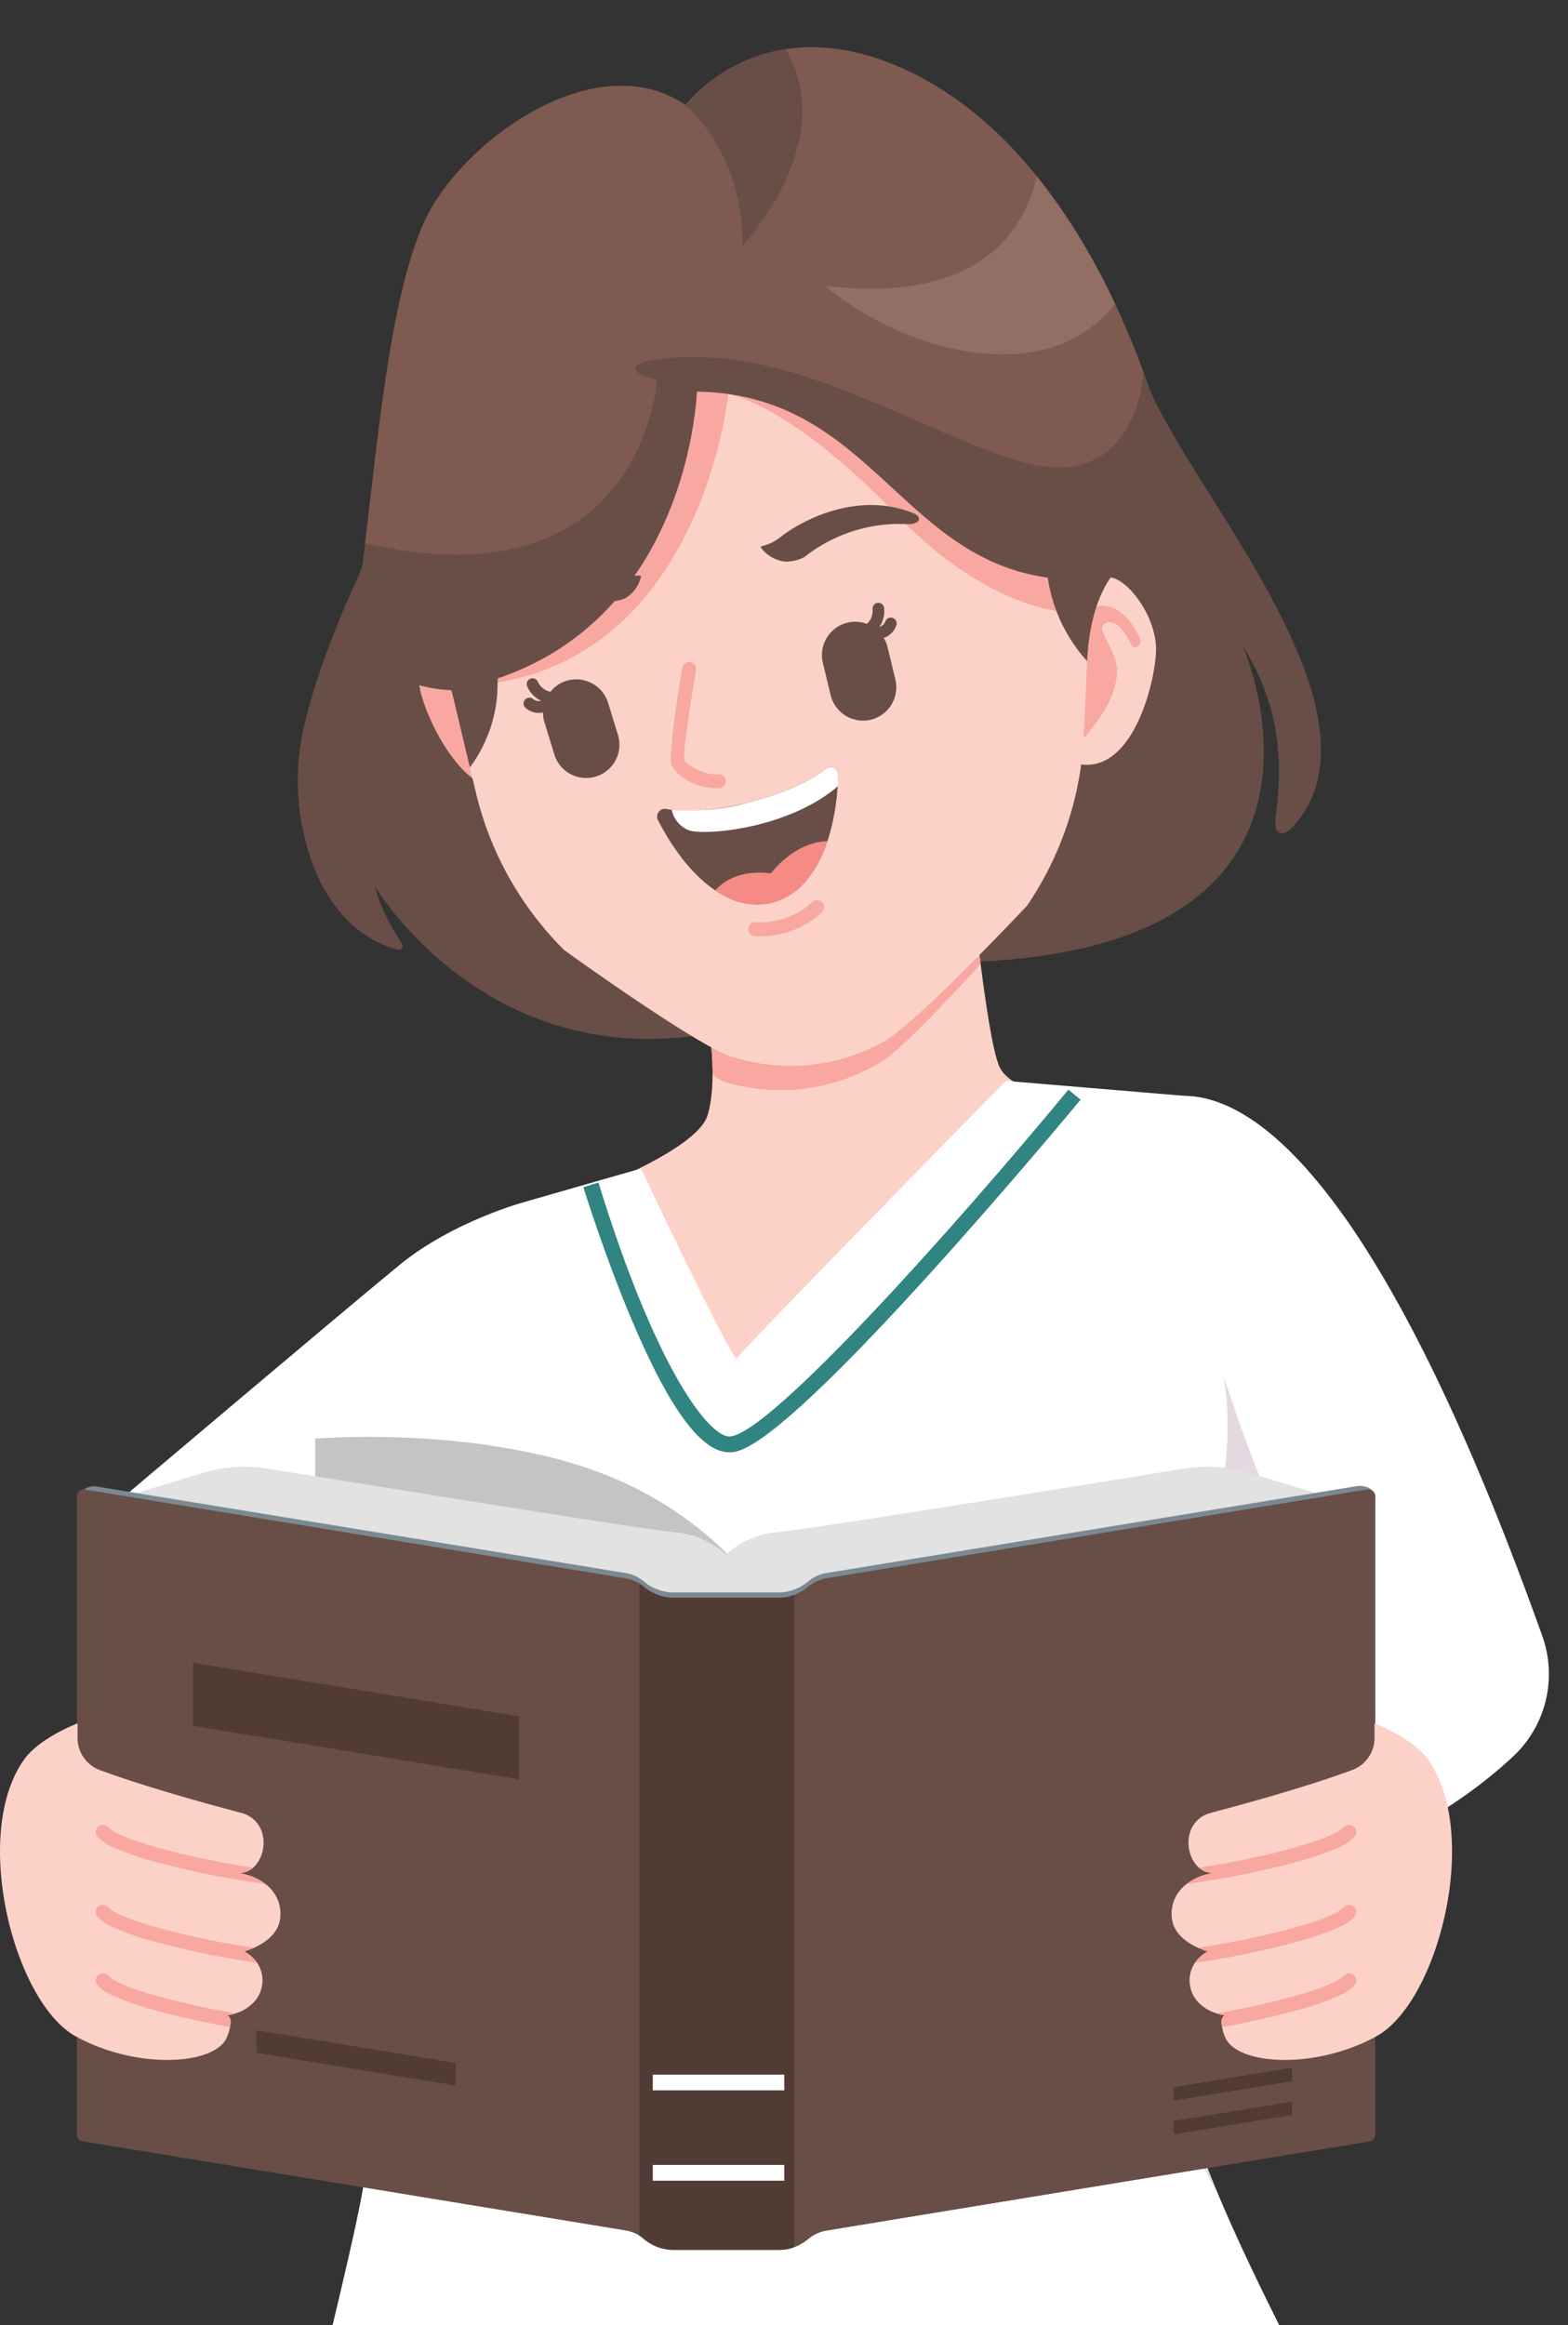 <svg xmlns="http://www.w3.org/2000/svg" xmlns:xlink="http://www.w3.org/1999/xlink" width="206.63" height="306.229" viewBox="0 0 206.63 306.229">
  <rect x="0" y="0" width="206.63" height="306.229" fill="#333333" stroke="none"/>
  <defs>
    <clipPath id="clip-path">
      <rect id="Rectangle_442" data-name="Rectangle 442" width="206.63" height="306.229" fill="none"/>
    </clipPath>
    <clipPath id="clip-path-2">
      <path id="Path_4785" data-name="Path 4785" d="M102.027,141.889s6.042,19.988,3.454,28.652c-2.164,7.243-36.145,17.022-35.011,17.706,5.48,5.606,29.564,17.865,58.4,14.247S169.5,173.015,169.5,173.015c-12.184-3.468-23.763-4.692-25.591-8.89s-4.039-27.747-4.039-27.747Z" transform="translate(-70.442 -136.378)" fill="none"/>
    </clipPath>
  </defs>
  <g id="login-girl" transform="translate(0 -0.001)">
    <g id="Group_632" data-name="Group 632" transform="translate(0 0.001)">
      <g id="Group_631" data-name="Group 631" clip-path="url(#clip-path)">
        <path id="Path_4782" data-name="Path 4782" d="M168.915,71.7l5.434-10.009c5.53,13.792,32.189,42.883,19.111,57.789-1,1.142-2.624,1.667-2.433-.643.292-3.5,2.127-12.966-4.265-22.954,0,0,17.442,39.531-35.781,41.526C100.076,138.442,168.915,71.7,168.915,71.7" transform="translate(-22.953 -10.709)" fill="#684e46" fill-rule="evenodd"/>
        <path id="Path_4783" data-name="Path 4783" d="M139.872,136.379s2.212,23.55,4.039,27.748,13.407,5.422,25.591,8.89c0,0-11.794,25.862-40.633,29.477s-52.92-8.64-58.4-14.247c-1.135-.683,32.846-10.463,35.011-17.705,2.588-8.664-3.454-28.652-3.454-28.652Z" transform="translate(-12.228 -23.675)" fill="#fcd1c8"/>
      </g>
    </g>
    <g id="Group_634" data-name="Group 634" transform="translate(58.214 112.704)">
      <g id="Group_633" data-name="Group 633" clip-path="url(#clip-path-2)">
        <path id="Path_4784" data-name="Path 4784" d="M112.179,164.3a19.6,19.6,0,0,0,.719-4.153c1.171-6.941-.379-19.127-.379-19.127l35.727-4.776a115.321,115.321,0,0,0,.834,13.963c-4.244,4.664-10.147,10.935-13.02,13a25.342,25.342,0,0,1-21.354,2.845,21.042,21.042,0,0,1-2.527-1.748" transform="translate(-77.687 -136.354)" fill="#f8a8a0" fill-rule="evenodd"/>
      </g>
    </g>
    <g id="Group_636" data-name="Group 636" transform="translate(0 0.001)">
      <g id="Group_635" data-name="Group 635" clip-path="url(#clip-path)">
        <path id="Path_4786" data-name="Path 4786" d="M55.969,90.538S49.7,103.423,47.929,113.28s1.674,24.7,12.9,27.565a.5.5,0,0,0,.424-.676c-.169-.607-2.566-3.587-3.609-7.731,0,0,14.565,24.758,44.5,19.339L80.166,93.54Z" transform="translate(-8.244 -15.717)" fill="#684e46" fill-rule="evenodd"/>
        <path id="Path_4787" data-name="Path 4787" d="M177.527,177.733s21.392-25.065,54.663,68.024a14.86,14.86,0,0,1-3.74,15.823c-7.322,6.89-21.7,16.463-47.52,20.636,0,0-29.27-85.333-3.4-104.484" transform="translate(-28.964 -30.321)" fill="#fff"/>
        <path id="Path_4788" data-name="Path 4788" d="M72.7,191.511s-9.508,2.513-16.621,8.334S19.7,230.409,19.7,230.409l6.981,36.552L35.146,272l13.522-1.838S79.983,200.351,72.7,191.511" transform="translate(-3.419 -33.245)" fill="#fff" fill-rule="evenodd"/>
        <path id="Path_4789" data-name="Path 4789" d="M162.551,363.959c12.908-3.278,18.606-7,18.606-7s4.235-3.842.394-11.3c-5.839-11.213-14.941-29.109-16.972-38.507-2.888-13.36,14.411-71.255,14.411-71.255s-19.519-41.5-14.641-61.644L140.66,172.27S105.63,207.9,105.218,208.819s-12.647-25.007-12.647-25.007l-15.185,4.359s-7.779,27.507-14.265,44.658-20.859,29.06-7.11,54.308c0,0,2.431,18.138-.331,32.394-1.645,8.491-5.771,24.864-9,38.233Z" transform="translate(-8.103 -29.905)" fill="#fff" fill-rule="evenodd"/>
        <path id="Path_4790" data-name="Path 4790" d="M188.836,327.609a75.531,75.531,0,0,1-4.292-12.355c-2.889-13.36,14.41-71.255,14.41-71.255a228.972,228.972,0,0,1-9.721-24.958l-.023-.069s2.5,9.759-2.468,24.317-5.315,31.139-9.148,42.537-11.471,13.79-15.413,15.191,16.308,4.942,26.655,26.592" transform="translate(-28.066 -38.012)" fill="#e4d9e1" fill-rule="evenodd"/>
        <path id="Path_4791" data-name="Path 4791" d="M168.548,96.4s3.4-4.407,6-4.415,6.314,5.191,6.351,9.389-3.448,19.117-12.431,14.432.083-19.407.083-19.407" transform="translate(-28.555 -15.969)" fill="#fcd1c8" fill-rule="evenodd"/>
        <path id="Path_4792" data-name="Path 4792" d="M165.978,102.054a.943.943,0,0,0-.084,1.11.518.518,0,0,0,.794.055s3.51,12.594,5.219,10.415,3.521-4.293,4.011-7.618-2.686-6.032-1.724-6.977c.917-.9,2.106.255,2.215.366l0,.006v0h0a8.509,8.509,0,0,1,1.459,2.281.52.52,0,0,0,.835.227.965.965,0,0,0,.285-1.085c-.007-.015-1.933-4.739-5.49-4.237-3.4.478-7.519,5.441-7.528,5.454" transform="translate(-28.773 -16.763)" fill="#f8a8a0" fill-rule="evenodd"/>
        <path id="Path_4793" data-name="Path 4793" d="M78.033,100.292s-4.22-3.633-6.761-3.113-5.137,6.359-4.327,10.479,7.235,18.026,15.089,11.626-4-18.992-4-18.992" transform="translate(-11.595 -16.861)" fill="#f8a8a0" fill-rule="evenodd"/>
        <path id="Path_4794" data-name="Path 4794" d="M107.319,30.985c52.525-4.259,48.722,37.307,47.247,70.672a43.465,43.465,0,0,1-7.5,22.958s-13.538,14.4-18.385,17.606a25.083,25.083,0,0,1-21.225,2.033c-5.368-2.232-21.394-13.794-21.394-13.794a43.482,43.482,0,0,1-11.719-21.12c-7.778-32.477-19.4-72.57,32.975-78.354" transform="translate(-11.719 -5.327)" fill="#fcd1c8" fill-rule="evenodd"/>
        <path id="Path_4795" data-name="Path 4795" d="M153.739,64.408c1.411,7.432,1.641,15.611,1.475,23.815l-.653.815c.635.014-10.638,1.707-24.774-12.954s-22.093-15.817-22.093-15.817S104.38,93.995,77.005,98.307a22.333,22.333,0,0,1-5.935.237c-1.882-8.433-3.417-16.973-3.551-24.977a59.08,59.08,0,0,1,4.844-9.111c.842-.707,36.521-16.5,38.945-16.243,1.582.173,25.792,9.638,42.431,16.194" transform="translate(-11.721 -8.37)" fill="#f8a8a0" fill-rule="evenodd"/>
        <path id="Path_4796" data-name="Path 4796" d="M176.405,89.306s-3.769,3.016-4.187,12.273a20.7,20.7,0,0,1-5.384-14.641c.466-8.791,9.571,2.368,9.571,2.368" transform="translate(-28.956 -14.507)" fill="#684e46" fill-rule="evenodd"/>
        <path id="Path_4797" data-name="Path 4797" d="M127.07,87.339a5.272,5.272,0,0,1-2.6.6,4.7,4.7,0,0,1-3.135-1.829c-.089-.4.808.007,2.785-1.553,1.94-1.532,9.55-6.127,17.276-3,1.331.542.83,1.426-.567,1.461a20.178,20.178,0,0,0-13.762,4.322" transform="translate(-21.062 -13.973)" fill="#684e46" fill-rule="evenodd"/>
        <path id="Path_4798" data-name="Path 4798" d="M93.119,94.71a4.868,4.868,0,0,0,2.612-.271,4.41,4.41,0,0,0,2.147-2.873c-.077-.43-.736.28-3.163-.608-2.382-.874-11.16-2.88-17,2.825-1,.984-.2,1.7,1.1,1.262a18.812,18.812,0,0,1,14.3-.334" transform="translate(-13.413 -15.605)" fill="#684e46" fill-rule="evenodd"/>
        <path id="Path_4799" data-name="Path 4799" d="M108.481,106.267a.912.912,0,0,1,1.8.292c-.266,1.65-1.815,11.039-1.537,11.84.221.517,1.333,1.132,1.817,1.35a5.806,5.806,0,0,0,2.712.55.913.913,0,0,1,.116,1.822,7.649,7.649,0,0,1-3.581-.708,5.758,5.758,0,0,1-2.746-2.3c-.47-1.1,1.055-11.014,1.418-12.844" transform="translate(-18.57 -18.315)" fill="#f8a8a0" fill-rule="evenodd"/>
        <path id="Path_4800" data-name="Path 4800" d="M65.236,97.379a23.626,23.626,0,0,1,5.82,10.757c1.581,6.692,2.188,9.2,2.188,9.2a18.5,18.5,0,0,0,3.628-9.992c.089-5.525.9-8.856,2.816-10.92s-10.866-5.434-14.452.955" transform="translate(-11.324 -16.261)" fill="#684e46" fill-rule="evenodd"/>
        <path id="Path_4801" data-name="Path 4801" d="M101.691,52.885S100.7,86.6,69.37,92.208c0,0-16.408.065-11.747-16.559,1.783-13.507,3.443-36.233,8.694-46.231S88.476,7.269,100.21,15.134c0,0,10.175-13.543,29.319-4.475s28.322,31.985,31.724,41.627c1.474,4.18,2.23,14.125,2.268,22.016-1.081,3.629-12.818,3.34-12.818,3.34-21.98-.972-25.253-24.364-49.013-24.758" transform="translate(-9.858 -1.308)" fill="#684e46" fill-rule="evenodd"/>
        <path id="Path_4802" data-name="Path 4802" d="M58.222,72.884c1.665-13.661,3.437-34.122,8.344-43.466,5.253-10,22.159-22.149,33.893-14.283,0,0,10.175-13.544,29.319-4.475,17.961,8.51,27.151,29.207,31.029,39.694,0,0-.793,17.184-17.721,11.288C126.879,56,113.3,46.473,96.6,48.663c-3.722.493-3.681,1.83.083,2.673,0,0-1.792,29.956-38.464,21.548" transform="translate(-10.107 -1.309)" fill="#7f5a50" fill-rule="evenodd"/>
        <path id="Path_4803" data-name="Path 4803" d="M159.475,28.1a83.308,83.308,0,0,1,10.3,16.808c-8.573,11.12-27.143,6.866-38.192-2.395,20.321,2.439,26.24-7.255,27.888-14.413" transform="translate(-22.842 -4.88)" fill="#936e65" fill-rule="evenodd"/>
        <path id="Path_4804" data-name="Path 4804" d="M109.332,15.19A21.511,21.511,0,0,1,122.5,7.854c7.225,12.29-5.659,25.829-5.659,25.829.121-12.171-7.5-18.493-7.5-18.493" transform="translate(-18.979 -1.364)" fill="#684e46" fill-rule="evenodd"/>
        <path id="Path_4805" data-name="Path 4805" d="M106.007,127.779c2.731.553,6.856.139,10.875-.873s7.89-2.6,10.1-4.4a1.027,1.027,0,0,1,1.672.826c-.207,6.146-1.712,10.712-3.959,13.543a8.874,8.874,0,0,1-4.915,3.287,8.634,8.634,0,0,1-5.826-.794c-3.14-1.523-6.334-4.858-9.057-10.114a1.024,1.024,0,0,1,1.112-1.477Z" transform="translate(-18.189 -21.228)" fill="#684e46" fill-rule="evenodd"/>
        <path id="Path_4806" data-name="Path 4806" d="M107.111,127.9a29.257,29.257,0,0,0,10.176-.989c4.022-1.01,7.889-2.6,10.1-4.4a1.027,1.027,0,0,1,1.672.826c-.017.5-.043.984-.075,1.463-6.515,5.582-17.43,6.517-19.6,5.791a3.694,3.694,0,0,1-2.272-2.694" transform="translate(-18.593 -21.228)" fill="#fff" fill-rule="evenodd"/>
        <path id="Path_4807" data-name="Path 4807" d="M128.835,134.06a15.972,15.972,0,0,1-2.531,4.863,8.875,8.875,0,0,1-4.915,3.288,8.639,8.639,0,0,1-5.826-.794,12.292,12.292,0,0,1-1.511-.873c1.069-1.182,3.291-2.755,7.333-2.237,0,0,2.99-4.1,7.45-4.248" transform="translate(-19.798 -23.272)" fill="#f68b85" fill-rule="evenodd"/>
        <path id="Path_4808" data-name="Path 4808" d="M120.134,148.207a.931.931,0,1,1,.245-1.846,10.124,10.124,0,0,0,7.4-2.666.93.93,0,0,1,1.235,1.392,12.119,12.119,0,0,1-8.885,3.121" transform="translate(-20.713 -24.904)" fill="#f8a8a0" fill-rule="evenodd"/>
        <path id="Path_4809" data-name="Path 4809" d="M112.557,221.418c-3.761.331-8.071-5.382-13.177-17.467-3.625-8.579-6.335-17.355-6.36-17.443l1.988-.612c7.63,24.809,14.7,33.683,17.367,33.448,5.358-.471,29.59-27.576,44.569-45.678l1.6,1.326c-.094.115-9.519,11.492-19.769,22.806-20.978,23.158-24.925,23.506-26.222,23.62" transform="translate(-16.147 -30.148)" fill="#308482"/>
        <path id="Path_4810" data-name="Path 4810" d="M208.638,255.182a.585.585,0,0,1-.573.6h0a31.648,31.648,0,0,0-10.433,1.906.586.586,0,0,1-.449-1.082,32.226,32.226,0,0,1,10.86-1.994.585.585,0,0,1,.6.574" transform="translate(-34.166 -44.198)" fill="#e4d9e1"/>
        <path id="Path_4811" data-name="Path 4811" d="M146.858,262.411a4.016,4.016,0,0,0-3.709,2.827,2.165,2.165,0,0,0,2.1,2.929,4.016,4.016,0,0,0,3.709-2.832,2.163,2.163,0,0,0-2.1-2.924" transform="translate(-24.825 -45.553)" fill="#fff" fill-rule="evenodd"/>
        <path id="Path_4812" data-name="Path 4812" d="M144.819,270.837a2.456,2.456,0,0,0-2.268,1.73,1.324,1.324,0,0,0,1.284,1.791,2.459,2.459,0,0,0,2.269-1.731,1.324,1.324,0,0,0-1.285-1.79" transform="translate(-24.731 -47.016)" fill="#684e46" fill-rule="evenodd"/>
        <path id="Path_4813" data-name="Path 4813" d="M72.076,229.951a114.021,114.021,0,0,0-21.82-.724V287.92a114.155,114.155,0,0,1,21.82.724c9.844,1.45,23.265,4.107,34.6,16.667V246.617c-11.336-12.561-24.76-15.217-34.6-16.666" transform="translate(-8.724 -39.754)" fill="#c4c4c4"/>
        <path id="Path_4814" data-name="Path 4814" d="M168.069,234.591a19.262,19.262,0,0,0-8.638-.569c-12.875,2.085-49.8,8.044-53.424,8.348A11.56,11.56,0,0,0,99.1,245.33a11.559,11.559,0,0,0-6.914-2.96c-3.625-.306-40.548-6.263-53.422-8.348a19.262,19.262,0,0,0-8.638.569L19.7,237.746,28.7,249.214,99.1,257.722l70.392-8.508,9.008-11.468Z" transform="translate(-3.419 -40.582)" fill="#e2e2e2"/>
        <path id="Path_4815" data-name="Path 4815" d="M111.095,248.286a5.06,5.06,0,0,0-2.386,1.061A6.079,6.079,0,0,1,105,250.84H90.647a6.084,6.084,0,0,1-3.712-1.493,5.06,5.06,0,0,0-2.386-1.061l-69.742-11.4a2.143,2.143,0,0,0-2.421,1.823c-.008.059-.014.118-.017.177v82.691a.854.854,0,0,0,.758.8L84.549,334.1a5.012,5.012,0,0,1,2.373,1.05,6.093,6.093,0,0,0,3.726,1.506H105a6.092,6.092,0,0,0,3.725-1.5,5.021,5.021,0,0,1,2.373-1.05l71.423-11.718a.854.854,0,0,0,.758-.8V238.2c.011-1.086-1.426-1.562-2.494-1.327Z" transform="translate(-2.147 -41.109)" fill="#7b8a92"/>
        <path id="Path_4816" data-name="Path 4816" d="M111.091,249.082a5.079,5.079,0,0,0-2.388,1.063,6.089,6.089,0,0,1-3.716,1.495H90.618a6.088,6.088,0,0,1-3.715-1.495,5.077,5.077,0,0,0-2.387-1.063L13.363,237.406a.9.9,0,0,0-1.079.679.946.946,0,0,0-.019.127v84.231a.854.854,0,0,0,.759.8l71.5,11.73a5.023,5.023,0,0,1,2.372,1.051,6.1,6.1,0,0,0,3.73,1.507h14.366a6.094,6.094,0,0,0,3.729-1.5,5.032,5.032,0,0,1,2.372-1.052l71.494-11.73a.855.855,0,0,0,.759-.8V238.213a.9.9,0,0,0-.973-.826.919.919,0,0,0-.126.019Z" transform="translate(-2.129 -41.209)" fill="#684e46"/>
        <path id="Path_4817" data-name="Path 4817" d="M202.107,237.408,130.95,249.084a5.072,5.072,0,0,0-2.388,1.061,7.3,7.3,0,0,1-1.889,1.126v85.9a7.326,7.326,0,0,0,1.9-1.137,5.023,5.023,0,0,1,2.372-1.051l71.5-11.73a.856.856,0,0,0,.759-.807v-84.23a.9.9,0,0,0-.973-.825,1.073,1.073,0,0,0-.126.02" transform="translate(-21.989 -41.209)" fill="#684e46"/>
        <path id="Path_4818" data-name="Path 4818" d="M120.556,254.243H106.191a6.08,6.08,0,0,1-3.715-1.495,4.741,4.741,0,0,0-.523-.37v85.9a4.549,4.549,0,0,1,.508.359,6.1,6.1,0,0,0,3.73,1.507h14.366a4.946,4.946,0,0,0,1.826-.37v-85.9a4.961,4.961,0,0,1-1.826.369" transform="translate(-17.698 -43.811)" fill="#513b35"/>
        <path id="Path_4819" data-name="Path 4819" d="M73.748,272.055,30.779,265v8.311l42.969,7.05Z" transform="translate(-5.343 -46.003)" fill="#513b35"/>
        <path id="Path_4820" data-name="Path 4820" d="M67.112,327.871l-26.227-4.3v2.971l26.227,4.306Z" transform="translate(-7.097 -56.169)" fill="#513b35"/>
        <path id="Path_4821" data-name="Path 4821" d="M187.143,337.5l15.608-2.561v1.768l-15.608,2.56Z" transform="translate(-32.486 -58.143)" fill="#513b35"/>
        <path id="Path_4822" data-name="Path 4822" d="M187.143,332.109l15.608-2.561v1.768l-15.608,2.56Z" transform="translate(-32.486 -57.207)" fill="#513b35"/>
        <rect id="Rectangle_443" data-name="Rectangle 443" width="17.329" height="2.078" transform="translate(86.022 273.244)" fill="#fff"/>
        <rect id="Rectangle_444" data-name="Rectangle 444" width="17.329" height="2.078" transform="translate(86.022 285.143)" fill="#fff"/>
        <path id="Path_4823" data-name="Path 4823" d="M36.893,300.548c-.337,1.961-2.149,3.109-3.421,3.673a9.752,9.752,0,0,1-1.283.474,5.076,5.076,0,0,1,1.7,1.5,4.184,4.184,0,0,1-.364,5.111,5.4,5.4,0,0,1-2.487,1.553,7.512,7.512,0,0,1-1.2.285c.23.013.743.189.473,1.514a6.584,6.584,0,0,1-.364,1.244c-1.407,3.8-11.909,4.447-20.007-.041s-13.789-26.588-6.76-36.441c2.055-2.867,7.041-4.758,7.041-4.758v2.04a4.5,4.5,0,0,0,3.083,4.164c6.882,2.541,16.844,5.149,18.425,5.57,3.7.973,3.663,5.474,1.621,7.246a2.84,2.84,0,0,1-2.066.7,7,7,0,0,1,3.673,1.433,4.839,4.839,0,0,1,1.933,4.731" transform="translate(0 -47.679)" fill="#fcd1c8"/>
        <path id="Path_4824" data-name="Path 4824" d="M37.611,298.626c-1.082-.15-2.22-.325-3.379-.513a110.588,110.588,0,0,1-11.327-2.461,35.075,35.075,0,0,1-5.555-1.96,5.837,5.837,0,0,1-1.852-1.3.946.946,0,0,1,.115-1.334l.006,0a.96.96,0,0,1,1.339.136,4.412,4.412,0,0,0,1.23.8,20.883,20.883,0,0,0,2.622,1.04,76.175,76.175,0,0,0,7.719,2.066c2.461.541,5.042,1.015,7.475,1.393a2.844,2.844,0,0,1-2.066.7,7,7,0,0,1,3.678,1.433" transform="translate(-2.652 -50.488)" fill="#f8a8a0"/>
        <path id="Path_4825" data-name="Path 4825" d="M36.544,311.221c-.758-.108-1.531-.217-2.312-.351A114.7,114.7,0,0,1,22.905,308.4a33.8,33.8,0,0,1-5.555-1.961,5.627,5.627,0,0,1-1.853-1.3.931.931,0,0,1,.106-1.311l.016-.013a.947.947,0,0,1,1.334.117l0,.006a4.44,4.44,0,0,0,1.225.8,22.881,22.881,0,0,0,2.623,1.054c2.11.7,4.839,1.42,7.719,2.055,2.5.541,5.137,1.028,7.6,1.407a9.716,9.716,0,0,1-1.284.473,5.076,5.076,0,0,1,1.7,1.5" transform="translate(-2.652 -52.701)" fill="#f8a8a0"/>
        <path id="Path_4826" data-name="Path 4826" d="M32.961,321.578c-3.461-.622-7.041-1.42-10.057-2.257a33.825,33.825,0,0,1-5.555-1.961,5.627,5.627,0,0,1-1.853-1.3.931.931,0,0,1,.106-1.311l.016-.013a.945.945,0,0,1,1.331.113l.007.007a4.413,4.413,0,0,0,1.231.8,22.974,22.974,0,0,0,2.622,1.055c2.11.7,4.839,1.419,7.719,2.054,1.69.364,3.444.716,5.164,1.014a7.522,7.522,0,0,1-1.2.283c.229.013.743.19.473,1.514" transform="translate(-2.651 -54.597)" fill="#f8a8a0"/>
        <path id="Path_4827" data-name="Path 4827" d="M186.89,300.548c.337,1.961,2.149,3.109,3.421,3.673a9.71,9.71,0,0,0,1.283.474,5.069,5.069,0,0,0-1.7,1.5,4.184,4.184,0,0,0,.364,5.111,5.4,5.4,0,0,0,2.487,1.553,7.512,7.512,0,0,0,1.2.285c-.23.013-.743.189-.473,1.514a6.522,6.522,0,0,0,.364,1.244c1.407,3.8,11.909,4.447,20.007-.041s13.789-26.59,6.758-36.444c-2.055-2.866-7.041-4.758-7.041-4.758v2.04a4.5,4.5,0,0,1-3.083,4.164c-6.881,2.541-16.844,5.149-18.425,5.57-3.7.973-3.663,5.474-1.621,7.246a2.84,2.84,0,0,0,2.066.7,7,7,0,0,0-3.673,1.433,4.839,4.839,0,0,0-1.933,4.731" transform="translate(-32.431 -47.679)" fill="#fcd1c8"/>
        <path id="Path_4828" data-name="Path 4828" d="M189.242,298.626c1.082-.15,2.22-.325,3.379-.513a110.621,110.621,0,0,0,11.326-2.461,35.075,35.075,0,0,0,5.555-1.96,5.837,5.837,0,0,0,1.852-1.3.946.946,0,0,0-.115-1.333l-.007-.006a.958.958,0,0,0-1.337.136,4.412,4.412,0,0,1-1.23.8,20.883,20.883,0,0,1-2.622,1.04,76.19,76.19,0,0,1-7.72,2.066c-2.459.541-5.041,1.015-7.474,1.393a2.844,2.844,0,0,0,2.066.7,7,7,0,0,0-3.678,1.433" transform="translate(-32.85 -50.488)" fill="#f8a8a0"/>
        <path id="Path_4829" data-name="Path 4829" d="M190.536,311.221c.758-.108,1.531-.217,2.312-.351a114.7,114.7,0,0,0,11.326-2.473,33.8,33.8,0,0,0,5.555-1.961,5.627,5.627,0,0,0,1.853-1.3.931.931,0,0,0-.106-1.311l-.016-.013a.947.947,0,0,0-1.334.117l0,.006a4.428,4.428,0,0,1-1.231.8,22.818,22.818,0,0,1-2.622,1.054c-2.11.7-4.839,1.42-7.719,2.055-2.5.54-5.137,1.027-7.6,1.407a9.716,9.716,0,0,0,1.284.473,5.079,5.079,0,0,0-1.7,1.5" transform="translate(-33.075 -52.701)" fill="#f8a8a0"/>
        <path id="Path_4830" data-name="Path 4830" d="M194.717,321.578c3.461-.622,7.041-1.42,10.057-2.257a33.8,33.8,0,0,0,5.555-1.961,5.616,5.616,0,0,0,1.852-1.3.93.93,0,0,0-.1-1.311l-.016-.013a.945.945,0,0,0-1.331.113l-.007.007a4.413,4.413,0,0,1-1.231.8,22.975,22.975,0,0,1-2.622,1.055c-2.11.7-4.839,1.419-7.719,2.054-1.69.364-3.444.716-5.164,1.014a7.522,7.522,0,0,0,1.2.283c-.229.013-.743.19-.473,1.514" transform="translate(-33.674 -54.597)" fill="#f8a8a0"/>
        <path id="Path_4831" data-name="Path 4831" d="M89.152,108.436h0a4.344,4.344,0,0,0-2.127,1.446,2.314,2.314,0,0,1-1.636-1.283.766.766,0,1,0-1.42.574c.007.018.016.037.025.055a3.636,3.636,0,0,0,1.817,1.842,1.2,1.2,0,0,1-1.072-.241.768.768,0,0,0-.964,1.2,2.587,2.587,0,0,0,2.271.574,4.385,4.385,0,0,0,.2,1.32L87.53,118.1a4.385,4.385,0,1,0,8.383-2.575l-1.284-4.179a4.4,4.4,0,0,0-5.477-2.91" transform="translate(-14.493 -18.769)" fill="#684e46" fill-rule="evenodd"/>
        <path id="Path_4832" data-name="Path 4832" d="M134.418,98.69h0a4.324,4.324,0,0,1,2.567.16,2.32,2.32,0,0,0,.753-1.94.766.766,0,0,1,1.517-.206l0,.035a3.634,3.634,0,0,1-.626,2.515,1.2,1.2,0,0,0,.8-.755.768.768,0,0,1,1.439.536,2.582,2.582,0,0,1-1.66,1.651,4.451,4.451,0,0,1,.507,1.233l1.026,4.252a4.4,4.4,0,0,1-3.232,5.295h0a4.4,4.4,0,0,1-5.295-3.236l-1.026-4.249a4.4,4.4,0,0,1,3.232-5.295" transform="translate(-22.751 -16.673)" fill="#684e46" fill-rule="evenodd"/>
      </g>
    </g>
  </g>
</svg>
